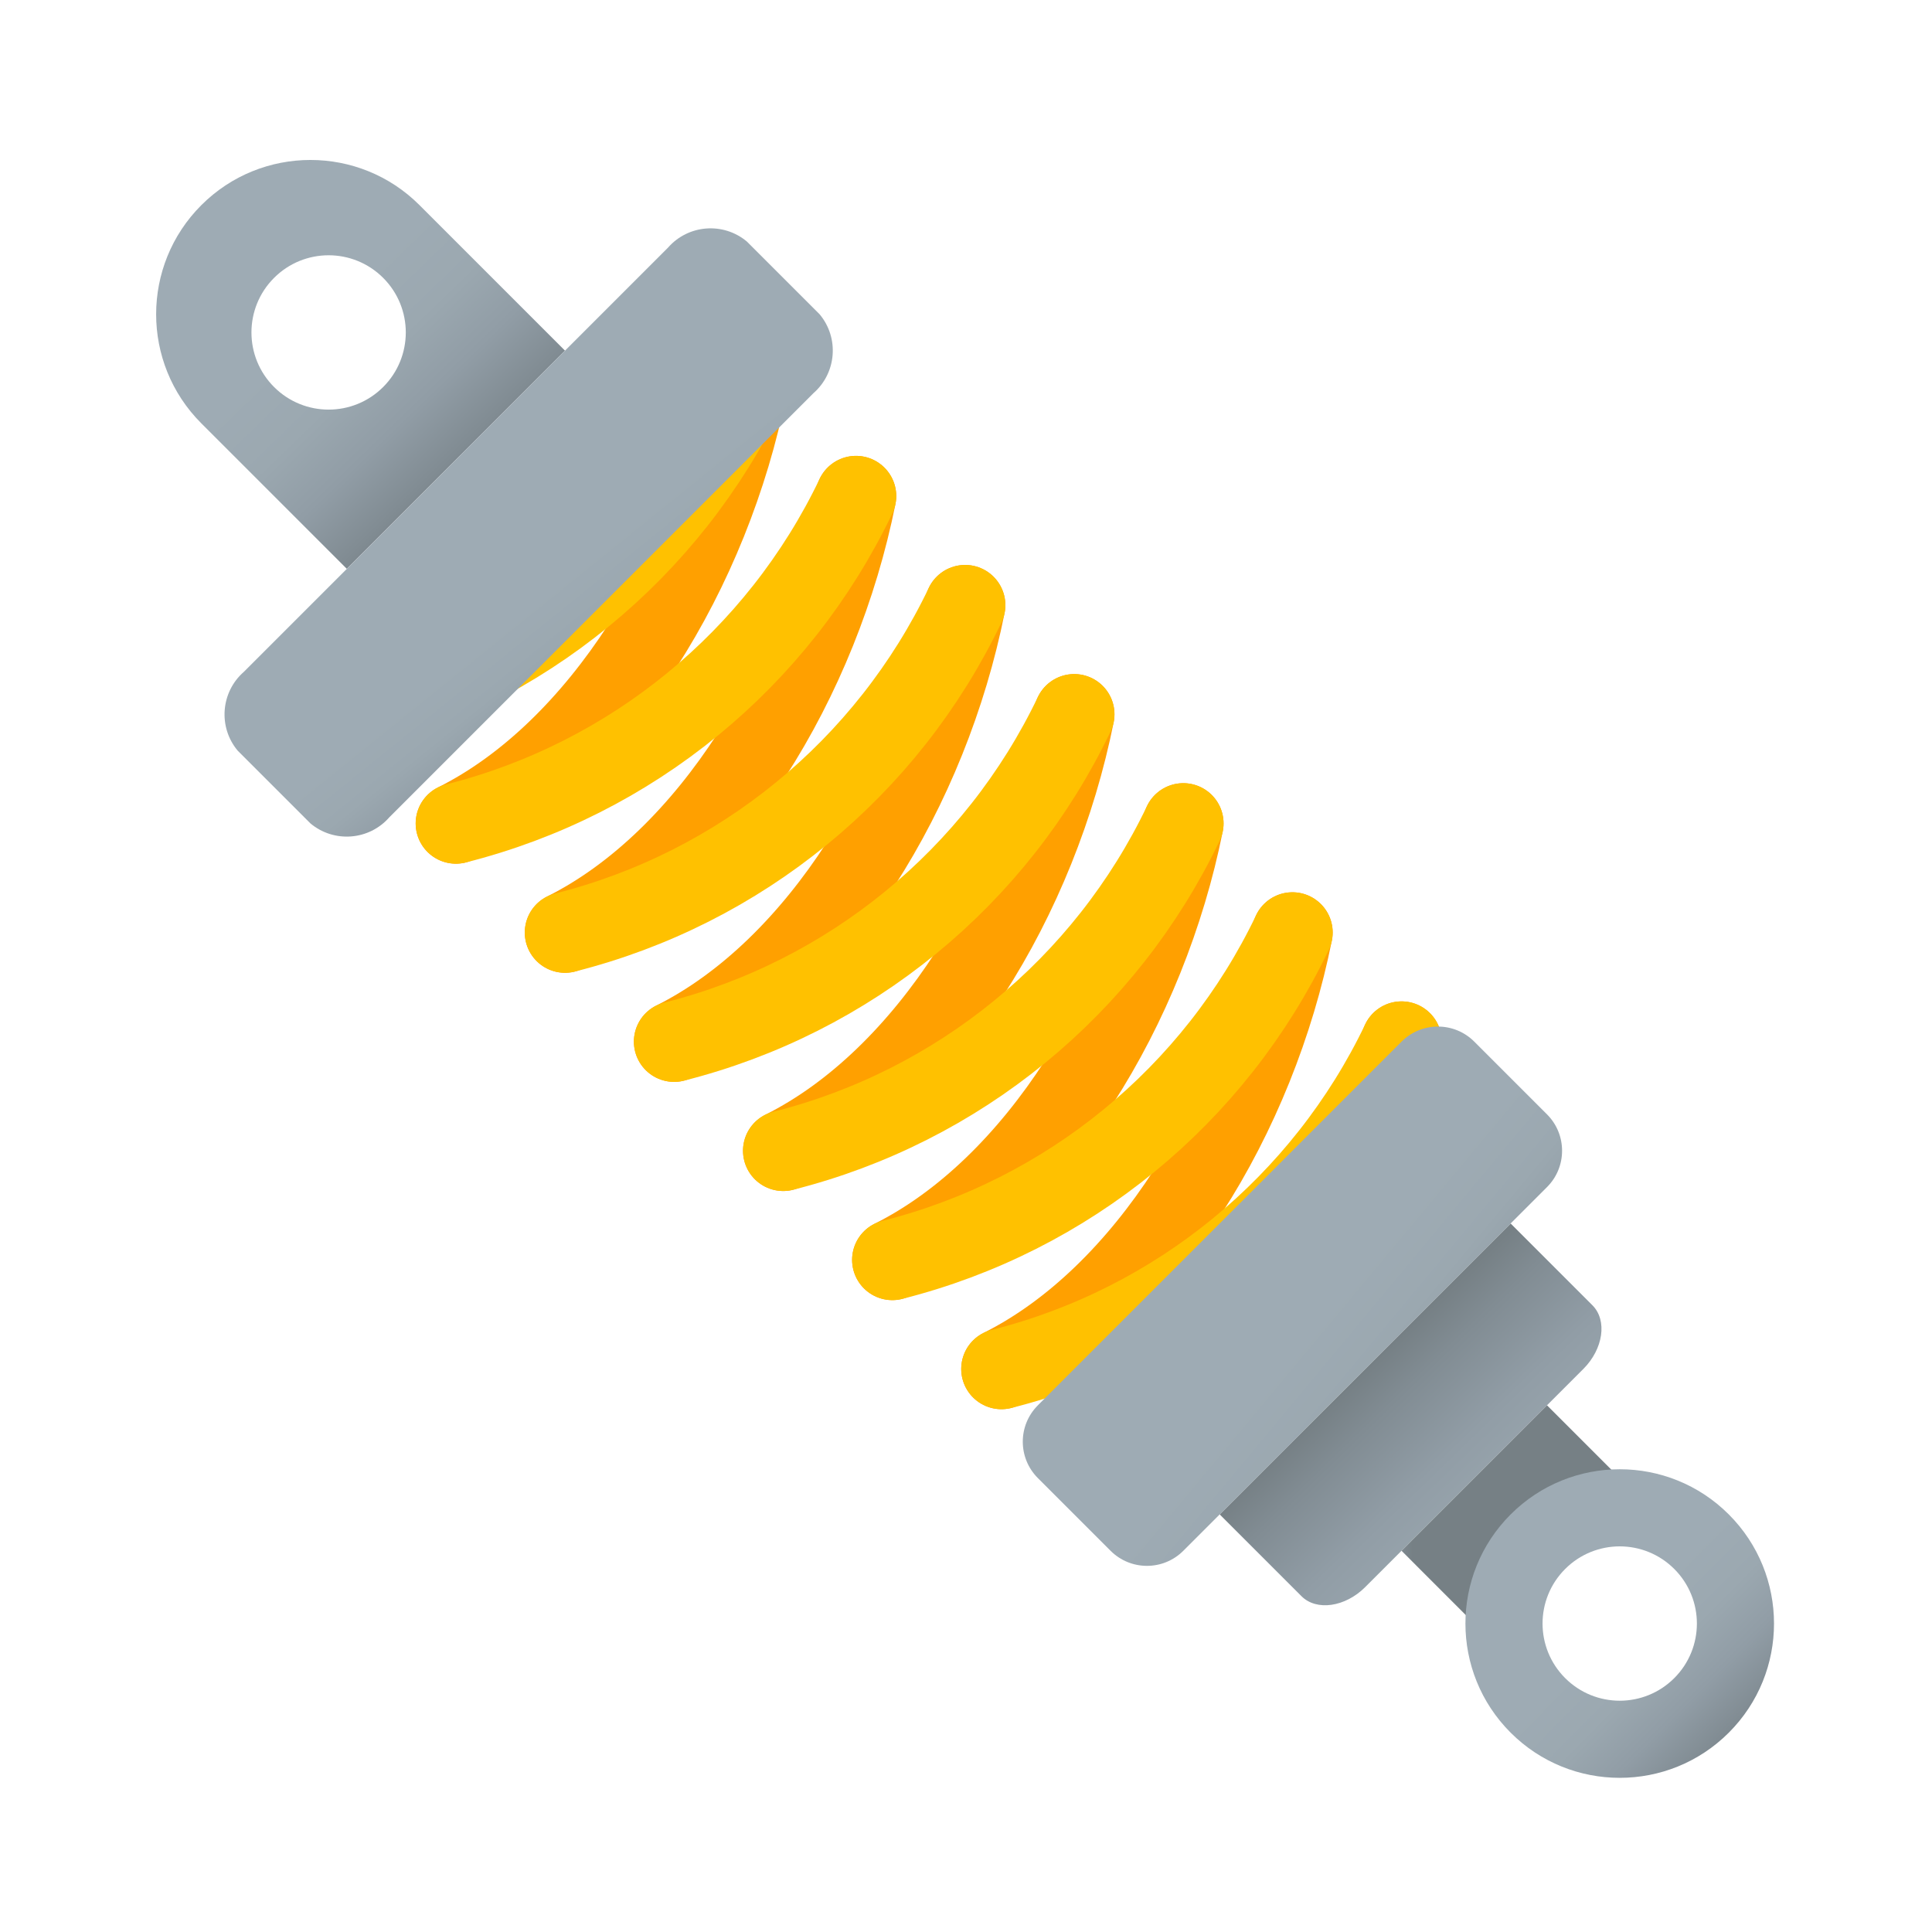 <svg xmlns="http://www.w3.org/2000/svg" viewBox="0 0 48 48"><path fill="none" stroke="#ffa000" stroke-linecap="round" stroke-miterlimit="10" stroke-width="2" d="M11.327,20.458	c3.614-1.807,6.325-6.325,7.229-10.843"/><path fill="none" stroke="#ffc100" stroke-linecap="round" stroke-miterlimit="10" stroke-width="2" d="M18.556,9.615	c-1.94,4.053-5.583,7.033-9.939,8.132"/><path fill="none" stroke="#ffa000" stroke-linecap="round" stroke-miterlimit="10" stroke-width="2" d="M14.038,23.169	c3.614-1.807,6.325-6.325,7.229-10.843"/><path fill="none" stroke="#ffa000" stroke-linecap="round" stroke-miterlimit="10" stroke-width="2" d="M16.749,25.879	c3.614-1.807,6.325-6.325,7.229-10.843"/><path fill="none" stroke="#ffc100" stroke-linecap="round" stroke-miterlimit="10" stroke-width="2" d="M21.267,12.326	c-1.94,4.053-5.583,7.033-9.939,8.132"/><path fill="none" stroke="#ffc100" stroke-linecap="round" stroke-miterlimit="10" stroke-width="2" d="M23.978,15.036	c-1.94,4.053-5.583,7.033-9.939,8.132"/><path fill="none" stroke="#ffa000" stroke-linecap="round" stroke-miterlimit="10" stroke-width="2" d="M19.46,28.59	c3.614-1.807,6.325-6.325,7.229-10.843"/><path fill="none" stroke="#ffa000" stroke-linecap="round" stroke-miterlimit="10" stroke-width="2" d="M22.17,31.301	c3.614-1.807,6.325-6.325,7.229-10.843"/><path fill="none" stroke="#ffc100" stroke-linecap="round" stroke-miterlimit="10" stroke-width="2" d="M26.688,17.747	c-1.94,4.053-5.583,7.033-9.939,8.132"/><path fill="none" stroke="#ffc100" stroke-linecap="round" stroke-miterlimit="10" stroke-width="2" d="M29.399,20.458	c-1.94,4.053-5.583,7.033-9.939,8.132"/><path fill="none" stroke="#ffa000" stroke-linecap="round" stroke-miterlimit="10" stroke-width="2" d="M24.881,34.011	c3.614-1.807,6.325-6.325,7.229-10.843"/><path fill="none" stroke="#ffc100" stroke-linecap="round" stroke-miterlimit="10" stroke-width="2" d="M32.11,23.169	c-1.94,4.053-5.583,7.033-9.939,8.132"/><path fill="none" stroke="#ffa000" stroke-linecap="round" stroke-miterlimit="10" stroke-width="2" d="M27.592,36.722	c3.614-1.807,6.325-6.325,7.229-10.843"/><path fill="none" stroke="#ffc100" stroke-linecap="round" stroke-miterlimit="10" stroke-width="2" d="M34.821,25.879	c-1.94,4.053-5.583,7.033-9.939,8.132"/><linearGradient id="0IITsmRysThOXI21mYOWQa" x1="44.04" x2="33.952" y1="44.432" y2="34.014" gradientUnits="userSpaceOnUse"><stop offset=".503" stop-color="#9eabb4"/><stop offset=".658" stop-color="#9ba8b0"/><stop offset=".796" stop-color="#919da6"/><stop offset=".928" stop-color="#818c93"/><stop offset="1" stop-color="#768085"/></linearGradient><path fill="url(#0IITsmRysThOXI21mYOWQa)" d="M37.531,30.397l2.033,2.033c0.372,0.372,0.271,1.084-0.226,1.581l-5.421,5.421	c-0.497,0.497-1.209,0.598-1.581,0.226l-2.033-2.033L37.531,30.397z"/><linearGradient id="0IITsmRysThOXI21mYOWQb" x1="3.968" x2="11.748" y1="3.875" y2="11.919" gradientUnits="userSpaceOnUse"><stop offset=".503" stop-color="#9eabb4"/><stop offset=".658" stop-color="#9ba8b0"/><stop offset=".796" stop-color="#919da6"/><stop offset=".928" stop-color="#818c93"/><stop offset="1" stop-color="#768085"/></linearGradient><path fill="url(#0IITsmRysThOXI21mYOWQb)" d="M5.002,5.097c-1.497,1.497-1.497,3.924,0,5.421l3.614,3.614l5.421-5.421l-3.614-3.614	C8.927,3.6,6.499,3.6,5.002,5.097z M9.52,9.615c-0.749,0.749-1.962,0.749-2.711,0c-0.749-0.749-0.749-1.962,0-2.711	s1.962-0.749,2.711,0C10.269,7.653,10.269,8.866,9.52,9.615z"/><linearGradient id="0IITsmRysThOXI21mYOWQc" x1="11.679" x2="16.36" y1="11.425" y2="17.227" gradientUnits="userSpaceOnUse"><stop offset=".503" stop-color="#9eabb4"/><stop offset=".658" stop-color="#9ba8b0"/><stop offset=".796" stop-color="#919da6"/><stop offset=".928" stop-color="#818c93"/><stop offset="1" stop-color="#768085"/></linearGradient><path fill="url(#0IITsmRysThOXI21mYOWQc)" d="M18.556,6.001l1.807,1.807c0.491,0.587,0.422,1.458-0.154,1.961L9.674,20.304	C9.171,20.88,8.3,20.948,7.713,20.458l-1.807-1.807c-0.491-0.587-0.422-1.458,0.154-1.961L16.595,6.154	C17.098,5.578,17.97,5.51,18.556,6.001z"/><linearGradient id="0IITsmRysThOXI21mYOWQd" x1="29.678" x2="35.099" y1="37.626" y2="37.626" gradientUnits="userSpaceOnUse"><stop offset=".503" stop-color="#9eabb4"/><stop offset=".658" stop-color="#9ba8b0"/><stop offset=".796" stop-color="#919da6"/><stop offset=".928" stop-color="#818c93"/><stop offset="1" stop-color="#768085"/></linearGradient><polygon fill="url(#0IITsmRysThOXI21mYOWQd)" points="34.821,38.529 38.435,34.915 40.242,36.722 36.628,40.337"/><linearGradient id="0IITsmRysThOXI21mYOWQe" x1="37.03" x2="43.36" y1="37.158" y2="43.422" gradientUnits="userSpaceOnUse"><stop offset=".503" stop-color="#9eabb4"/><stop offset=".658" stop-color="#9ba8b0"/><stop offset=".796" stop-color="#919da6"/><stop offset=".928" stop-color="#818c93"/><stop offset="1" stop-color="#768085"/></linearGradient><path fill="url(#0IITsmRysThOXI21mYOWQe)" d="M37.531,37.626c-1.497,1.497-1.497,3.924,0,5.421c1.497,1.497,3.924,1.497,5.421,0	c1.497-1.497,1.497-3.924,0-5.421C41.456,36.129,39.028,36.129,37.531,37.626z M41.597,41.692c-0.749,0.749-1.962,0.749-2.711,0	c-0.749-0.749-0.749-1.962,0-2.711c0.749-0.749,1.962-0.749,2.711,0C42.346,39.73,42.346,40.943,41.597,41.692z"/><linearGradient id="0IITsmRysThOXI21mYOWQf" x1="28.647" x2="36.87" y1="29.323" y2="36.165" gradientUnits="userSpaceOnUse"><stop offset=".503" stop-color="#9eabb4"/><stop offset=".658" stop-color="#9ba8b0"/><stop offset=".796" stop-color="#919da6"/><stop offset=".928" stop-color="#818c93"/><stop offset="1" stop-color="#768085"/></linearGradient><path fill="url(#0IITsmRysThOXI21mYOWQf)" d="M38.435,27.686l-1.807-1.807c-0.499-0.499-1.308-0.499-1.807,0l-4.518,4.518l-4.518,4.518	c-0.499,0.499-0.499,1.308,0,1.807l1.807,1.807c0.499,0.499,1.308,0.499,1.807,0l4.518-4.518l4.518-4.518	C38.934,28.995,38.934,28.185,38.435,27.686z"/></svg>